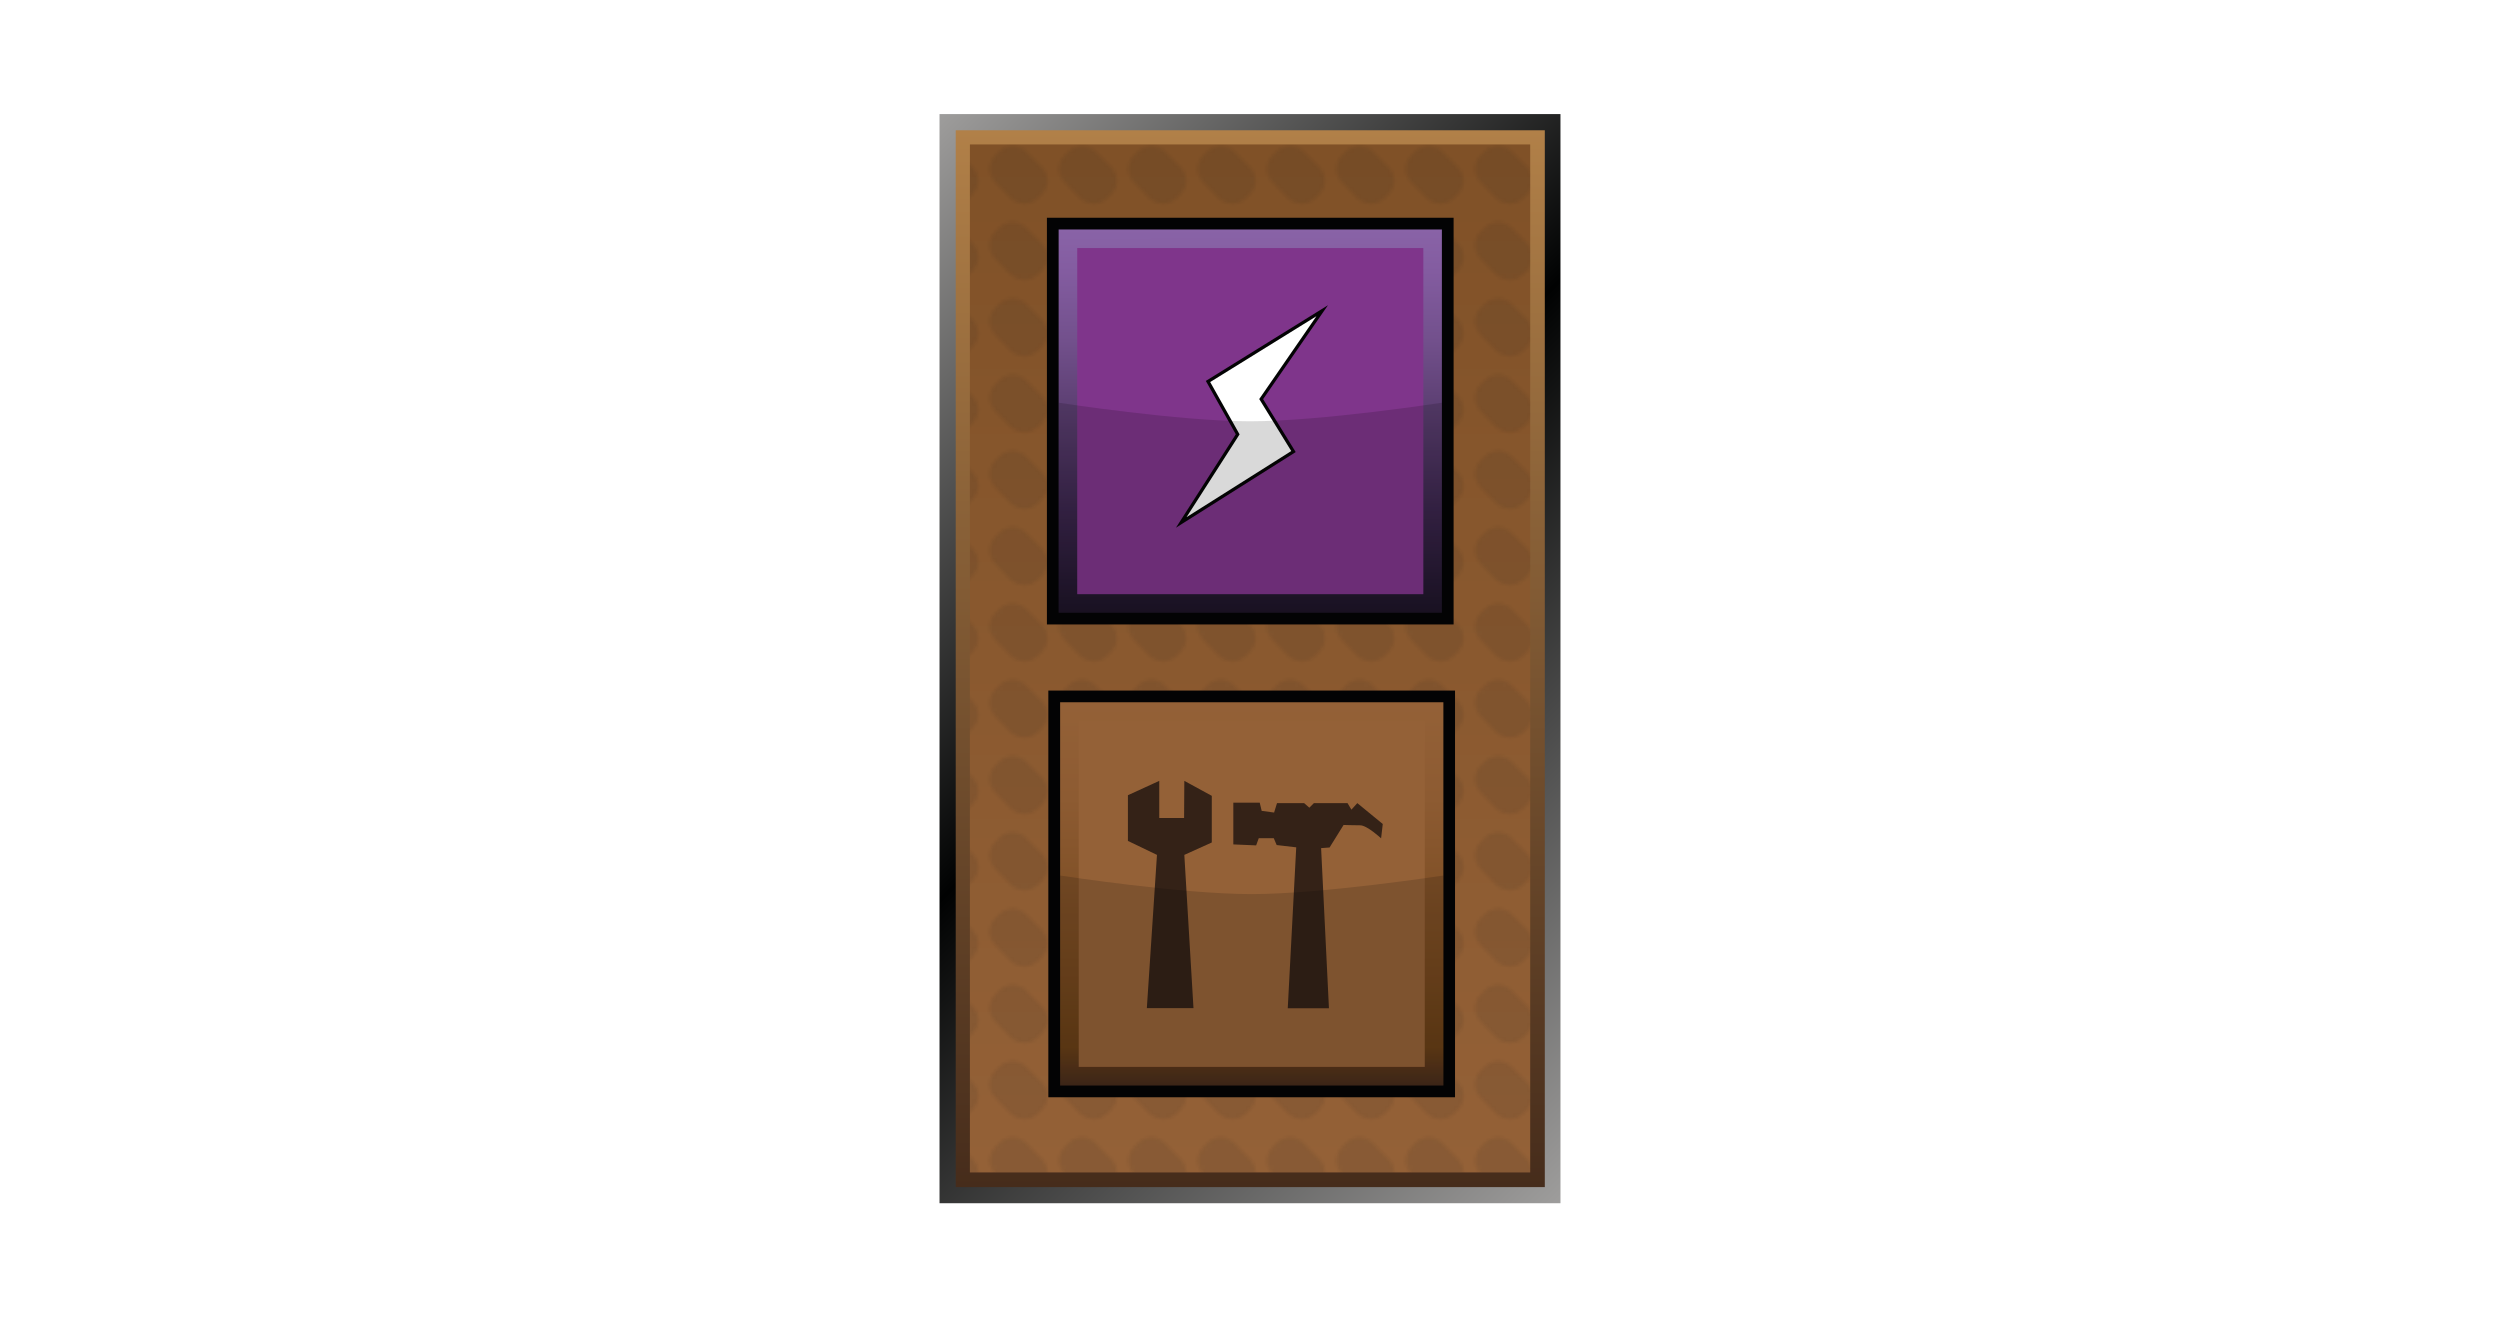 <?xml version="1.0" encoding="UTF-8"?><svg id="Layer" xmlns="http://www.w3.org/2000/svg" xmlns:xlink="http://www.w3.org/1999/xlink" viewBox="0 0 721 379.91"><defs><style>.cls-1{fill:url(#linear-gradient-2);}.cls-2{fill:#946137;}.cls-3{fill:#1f1f1e;}.cls-4{opacity:0;stroke:#1d1d1b;}.cls-4,.cls-5{fill:#fff;stroke-miterlimit:10;}.cls-6{fill:url(#Nowy_wzorek_3);opacity:.1;}.cls-6,.cls-7{isolation:isolate;}.cls-7{opacity:.15;}.cls-7,.cls-8{fill:#030304;}.cls-9{fill:url(#linear-gradient-5);}.cls-10{fill:none;}.cls-11{fill:#7f358b;}.cls-5{stroke:#030304;stroke-width:.94px;}.cls-12{fill:url(#linear-gradient-3);}.cls-13{fill:url(#linear-gradient);}.cls-14{fill:url(#linear-gradient-4);}.cls-15{fill:#342217;}</style><linearGradient id="linear-gradient" x1="483.8" y1="565.89" x2="237.2" y2="319.29" gradientTransform="translate(0 -252.64)" gradientUnits="userSpaceOnUse"><stop offset="0" stop-color="#9e9d9c"/><stop offset=".54" stop-color="#010202"/><stop offset="1" stop-color="#9e9d9c"/></linearGradient><linearGradient id="linear-gradient-2" x1="360.58" y1="595" x2="360.58" y2="290.21" gradientTransform="translate(0 -252.64)" gradientUnits="userSpaceOnUse"><stop offset="0" stop-color="#462c1b"/><stop offset="1" stop-color="#b18048"/></linearGradient><linearGradient id="linear-gradient-3" x1="360.51" y1="590.76" x2="360.51" y2="294.29" gradientTransform="translate(0 -252.64)" gradientUnits="userSpaceOnUse"><stop offset="0" stop-color="#946137"/><stop offset="1" stop-color="#805127"/></linearGradient><pattern id="Nowy_wzorek_3" x="0" y="0" width="19.7" height="21.7" patternTransform="translate(43.9 16649.47)" patternUnits="userSpaceOnUse" viewBox="0 0 19.7 21.7"><g><rect class="cls-10" width="19.7" height="21.7"/><g><rect class="cls-10" width="19.7" height="21.7"/><g><rect class="cls-10" width="19.7" height="21.7"/><g><rect class="cls-10" width="19.7" height="21.7"/><g><rect class="cls-10" width="19.7" height="21.7"/><path class="cls-3" d="M16.6,8.7c2.1,2.1,2.1,5.6,0,7.7l-1.2,1.2c-2.1,2.1-5.6,2.1-7.8,0L3.1,13c-2.1-2.1-2.1-5.6,0-7.7l1.2-1.2c2.1-2.1,5.6-2.1,7.7,0l4.6,4.6Z"/></g></g></g></g></g></pattern><linearGradient id="linear-gradient-4" x1="-487.51" y1="1267.75" x2="-409.35" y2="1189.57" gradientTransform="translate(-191.13 -1064.43) rotate(-45)" gradientUnits="userSpaceOnUse"><stop offset="0" stop-color="#1d1427"/><stop offset=".24" stop-color="#372348"/><stop offset=".49" stop-color="#573b6c"/><stop offset=".71" stop-color="#72508c"/><stop offset=".89" stop-color="#835ca0"/><stop offset="1" stop-color="#8963a7"/></linearGradient><linearGradient id="linear-gradient-5" x1="-583.61" y1="-746.73" x2="-505.45" y2="-668.55" gradientTransform="translate(245.68 -627.62) rotate(-45) scale(1 -1)" gradientUnits="userSpaceOnUse"><stop offset="0" stop-color="#462c1b"/><stop offset=".05" stop-color="#58351a"/><stop offset=".1" stop-color="#683f16"/><stop offset=".32" stop-color="#77491f"/><stop offset=".75" stop-color="#8d5b32"/><stop offset="1" stop-color="#946137"/></linearGradient></defs><rect class="cls-4" x=".5" y=".5" width="720" height="378.91"/><g><g id="prodBg"><rect id="external-border" class="cls-13" x="270.96" y="32.9" width="179.08" height="314.11"/><rect id="internal-border" class="cls-1" x="275.63" y="37.57" width="169.89" height="304.79"/><rect id="bg" class="cls-12" x="279.72" y="41.66" width="161.59" height="296.47"/><rect id="bgPattern" class="cls-6" x="279.72" y="41.66" width="161.59" height="296.47"/></g><g id="energy"><rect class="cls-8" x="301.93" y="62.8" width="117.29" height="117.29"/><rect class="cls-14" x="305.31" y="66.18" width="110.53" height="110.53"/><polygon class="cls-11" points="410.49 71.54 410.49 171.36 310.67 171.36 310.67 71.54 410.49 71.54"/><polygon class="cls-5" points="348.39 110.02 381.32 89.61 363.72 115.1 373.04 130.23 340.67 150.67 356.95 125.26 348.39 110.02"/><path id="darker" class="cls-7" d="M415.84,176.71h-110.53v-60.57s34.81,5.36,55.22,5.36,55.32-5.36,55.32-5.36v60.57Z"/></g><g id="steel"><rect class="cls-8" x="302.34" y="199.16" width="117.29" height="117.29"/><rect class="cls-9" x="305.74" y="202.53" width="110.53" height="110.53"/><rect class="cls-2" x="311.1" y="207.89" width="99.8" height="99.8"/><g><path class="cls-15" d="M371.39,290.75l2.44-46.38-5.64-.66-.84-1.98h-4.32l-.76,2.08-6.58-.28v-12.03h7.62l.56,2.36,3.58,.48,.84-2.72h7.82l1.5,1.32,1.32-1.32h9.7l1.12,1.88,1.7-1.88,7.34,6.02-.48,4.14s-4.04-3.76-6.02-3.76-4.8-.1-4.8-.1l-4.04,6.5-2.44,.18,2.26,46.18h-11.86l-.03-.03Z"/><polygon class="cls-15" points="349.48 229.52 341.56 225.2 341.49 235.92 334.33 235.92 334.33 225.2 325.29 229.34 325.29 242.52 333.67 246.55 330.75 290.75 344.2 290.75 341.56 246.55 349.48 242.97 349.48 229.52"/></g><path id="darker-2" class="cls-7" d="M416.25,313.07h-110.53v-60.57s34.81,5.36,55.22,5.36,55.32-5.36,55.32-5.36v60.57h0Z"/></g></g></svg>